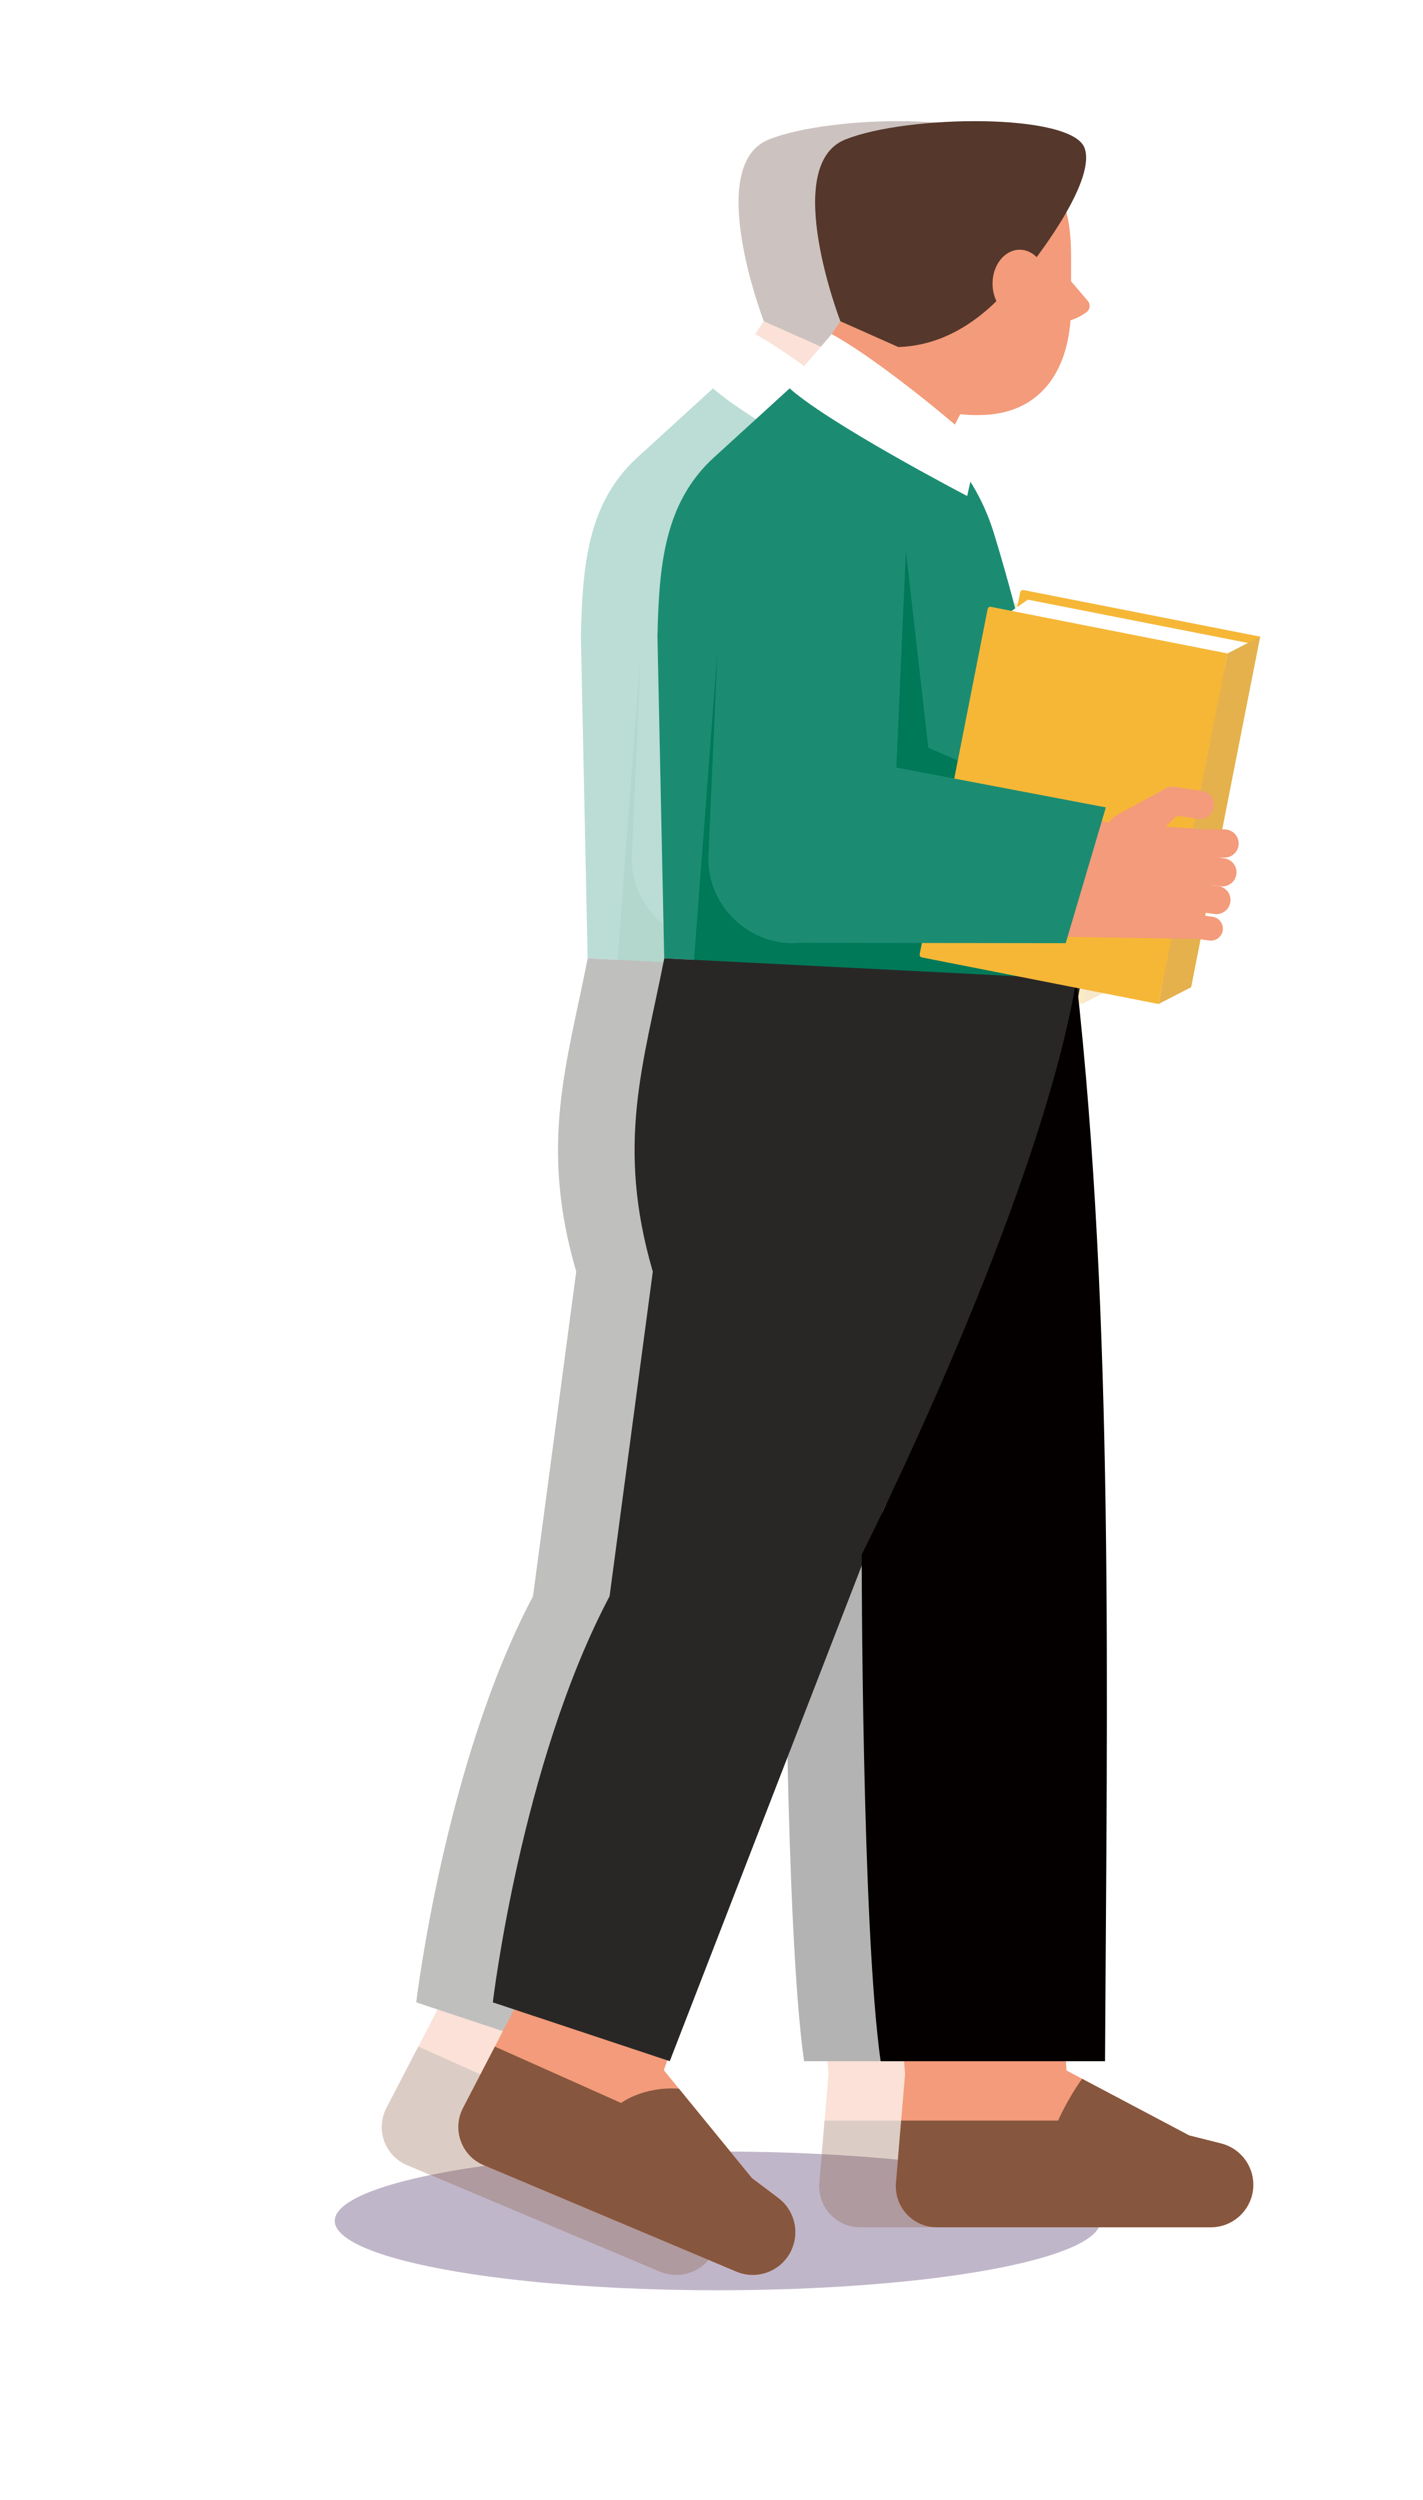 <svg width="740" height="1300" viewBox="0 0 740 1300" fill="none" xmlns="http://www.w3.org/2000/svg">
<g filter="url(#filter0_f_1386_4135)">
<ellipse cx="373.194" cy="1154.89" rx="199.11" ry="36.089" fill="#2C0C4B" fill-opacity="0.3" style="mix-blend-mode:multiply"/>
</g>
<g opacity="0.3" clip-path="url(#clip0_1386_4135)" filter="url(#filter1_f_1386_4135)">
<path d="M302.084 330.295C302.942 294.99 305.302 261.735 331.406 237.92L377.557 195.797L403.756 203.735C438.871 214.391 466.166 241.925 476.941 276.992C498.992 348.722 513.271 426.961 522.449 509.348L305.588 498.31L302.06 330.247L302.084 330.295Z" fill="#1B8C72"/>
<path d="M333.288 338.248L320.32 509.387H519.922L498.753 412.959L442.923 388.858L431.266 286.352L333.288 338.248Z" fill="#007958"/>
<path d="M376.557 197.779C374.411 201.498 392.219 215.825 416.367 229.77C440.516 243.716 461.828 251.988 463.973 248.245C466.119 244.527 448.311 230.2 424.163 216.254C400.014 202.308 378.702 194.036 376.557 197.779Z" fill="#D9876F"/>
<path d="M325.974 1018.7L305.377 1076.51L351.195 1132.63L364.902 1142.95C373.031 1149.08 375.964 1159.95 372.03 1169.34C367.286 1180.66 354.318 1185.98 343.042 1181.24L211.619 1125.86C200.081 1121 195.171 1107.29 200.94 1096.16L227.21 1045.62L247.139 985.496L325.974 1018.7Z" fill="#F39B7A"/>
<path d="M217.531 1064.26L283.183 1093.58C283.183 1093.58 294.578 1084.86 313.243 1086.15L351.219 1132.66L364.926 1142.98C373.055 1149.1 375.987 1159.97 372.054 1169.37C367.31 1180.69 354.341 1186.01 343.066 1181.26L211.643 1125.88C200.105 1121.02 195.194 1107.31 200.963 1096.18L217.531 1064.26Z" fill="#86563E"/>
<path d="M216.459 1041.28C216.459 1041.28 231.143 917.083 277.176 830.072L299.656 661.246C280.299 594.95 294.864 553.28 305.616 498.332L522.477 509.369C503.167 625.655 419.469 785.327 419.469 785.327L308.476 1071.84L216.483 1041.26L216.459 1041.28Z" fill="#292726"/>
<path d="M511.461 1015.66L514.775 1076.68L578.615 1110.46L595.207 1114.64C605.052 1117.11 611.941 1125.96 611.941 1136.09C611.941 1148.32 602.024 1158.21 589.819 1158.21H447.383C434.891 1158.21 425.07 1147.53 426.119 1135.09L430.839 1078.54L426.047 1015.63H511.485L511.461 1015.66Z" fill="#F39B7A"/>
<path d="M589.796 1158.23H447.359C434.868 1158.23 425.046 1147.55 426.095 1135.11L428.789 1102.74H510.413C510.413 1102.74 515.323 1091.46 522.904 1081L578.591 1110.46L595.183 1114.63C605.029 1117.11 611.918 1125.96 611.918 1136.09C611.918 1148.32 602.001 1158.21 589.796 1158.21V1158.23Z" fill="#86563E"/>
<path d="M519.925 509.387C539.568 685.508 535.873 880.651 534.824 1071.86H418.133C408.288 1002.44 408.288 808.42 408.288 808.42C408.288 808.42 500.615 625.649 519.925 509.363V509.387Z" fill="#040000"/>
<path d="M376.559 197.778L448.647 236.492L480.877 174.035L415.201 140.16L376.559 197.778Z" fill="#F39B7A"/>
<path d="M456.584 79.082H458.157C507.885 79.082 517.158 100.8 517.158 133.339V146.26L525.883 156.511C527.361 158.251 527.099 160.897 525.263 162.28C522.88 164.091 519.399 165.855 516.872 166.547C514.727 195.368 499.255 215.845 469.099 215.845H467.526C434.938 215.845 397.583 191.935 397.583 159.419V133.316C397.583 100.8 423.997 79.059 456.584 79.059V79.082Z" fill="#F39B7A"/>
<path d="M494.294 140.159C494.294 140.159 530.648 95.533 524.236 77.082C517.823 58.631 431.908 59.584 399.702 72.576C366.042 86.141 397.199 167.049 397.199 167.049L427.355 180.47C447.785 179.779 466.26 170.005 482.947 151.864L494.318 140.159H494.294Z" fill="#55372B"/>
<path d="M490.459 165.093C482.652 165.093 476.323 157.206 476.323 147.476C476.323 137.747 482.652 129.859 490.459 129.859C498.267 129.859 504.596 137.747 504.596 147.476C504.596 157.206 498.267 165.093 490.459 165.093Z" fill="#F39B7A"/>
<path d="M369.451 200.704L392.694 173.742C408.427 182.229 438.035 204.256 465.33 228.166C467.643 230.192 468.644 233.339 467.976 236.343L463.137 257.941C463.137 257.941 388.594 219.036 369.451 200.704Z" fill="white"/>
<path d="M615.468 331.055L492.416 306.823C491.62 306.667 490.864 307.174 490.708 307.969L455.372 487.414C455.215 488.209 455.723 488.965 456.518 489.122L579.57 513.353L615.473 331.031L615.468 331.055Z" fill="#F6B737"/>
<path d="M609.104 334.332L494.701 311.828L477.8 323.509L601.213 348.707L609.104 334.332Z" fill="white"/>
<path d="M598.536 339.801L475.484 315.57C474.689 315.413 473.933 315.92 473.776 316.715L438.44 496.16C438.284 496.955 438.791 497.711 439.586 497.868L562.639 522.099L598.541 339.777L598.536 339.801Z" fill="#F6B737"/>
<path d="M615.469 331.07L598.519 339.795L562.618 522.114L579.568 513.389L615.469 331.07Z" fill="#E5B14C"/>
<path d="M554.037 441.786L574.086 422.334L568.674 423.669L583.168 425.814C592.751 427.006 594.849 412.989 585.314 411.32L570.82 409.175C568.817 408.841 567.029 409.532 565.408 410.534L540.878 423.883C526.527 432.799 541.26 452.823 554.037 441.762V441.786Z" fill="#F39B7A"/>
<path d="M486.401 486.77L584.283 488.271L594.176 431.821L537.034 427.84L483.23 416.445L486.401 486.77Z" fill="#F39B7A"/>
<path d="M581.64 481.785L589.889 482.906" stroke="#F39B7A" stroke-width="12.444" stroke-linecap="round" stroke-linejoin="round"/>
<path d="M584.5 466.906L592.748 468.027" stroke="#F39B7A" stroke-width="14.661" stroke-linecap="round" stroke-linejoin="round"/>
<path d="M587.625 452.488L595.873 453.609" stroke="#F39B7A" stroke-width="14.661" stroke-linecap="round" stroke-linejoin="round"/>
<path d="M587.981 438.728L596.992 438.633" stroke="#F39B7A" stroke-width="14.661" stroke-linecap="round" stroke-linejoin="round"/>
<path d="M328.614 444.528L328.805 440.38L335.742 282.139C336.91 255.749 359.223 235.32 385.589 236.464C411.978 237.632 432.408 259.945 431.264 286.311L426.305 399.139L535.248 419.855L514.365 490.465L376.554 490.275C350.307 492.826 327.231 470.894 328.614 444.504V444.528Z" fill="#1B8C72"/>
</g>
<g clip-path="url(#clip1_1386_4135)">
<path d="M341.904 330.295C342.763 294.99 345.123 261.735 371.226 237.92L417.378 195.797L443.577 203.735C478.691 214.391 505.986 241.925 516.761 276.992C538.812 348.722 553.092 426.961 562.27 509.348L345.409 498.31L341.881 330.247L341.904 330.295Z" fill="#1B8C72"/>
<path d="M373.109 338.248L360.141 509.387H559.742L538.573 412.959L482.743 388.858L471.086 286.352L373.109 338.248Z" fill="#007958"/>
<path d="M416.377 197.779C414.231 201.498 432.039 215.825 456.188 229.77C480.336 243.716 501.648 251.988 503.794 248.245C505.939 244.527 488.132 230.2 463.983 216.254C439.834 202.308 418.522 194.036 416.377 197.779Z" fill="#D9876F"/>
<path d="M365.794 1018.7L345.197 1076.51L391.015 1132.63L404.723 1142.95C412.852 1149.08 415.784 1159.95 411.85 1169.34C407.107 1180.66 394.138 1185.98 382.863 1181.24L251.44 1125.86C239.902 1121 234.991 1107.29 240.76 1096.16L267.03 1045.62L286.959 985.496L365.794 1018.7Z" fill="#F39B7A"/>
<path d="M257.353 1064.26L323.005 1093.58C323.005 1093.58 334.4 1084.86 353.066 1086.15L391.041 1132.66L404.748 1142.98C412.877 1149.1 415.809 1159.97 411.876 1169.37C407.132 1180.69 394.164 1186.01 382.888 1181.26L251.465 1125.88C239.927 1121.02 235.016 1107.31 240.785 1096.18L257.353 1064.26Z" fill="#86563E"/>
<path d="M256.279 1041.28C256.279 1041.28 270.964 917.083 316.996 830.072L339.476 661.246C320.119 594.95 334.685 553.28 345.436 498.332L562.297 509.369C542.988 625.655 459.29 785.327 459.29 785.327L348.297 1071.84L256.303 1041.26L256.279 1041.28Z" fill="#292726"/>
<path d="M551.283 1015.66L554.597 1076.68L618.437 1110.46L635.029 1114.64C644.874 1117.11 651.764 1125.96 651.764 1136.09C651.764 1148.32 641.847 1158.21 629.641 1158.21H487.205C474.713 1158.21 464.892 1147.53 465.941 1135.09L470.661 1078.54L465.869 1015.63H551.307L551.283 1015.66Z" fill="#F39B7A"/>
<path d="M629.62 1158.23H487.183C474.692 1158.23 464.87 1147.55 465.919 1135.11L468.613 1102.74H550.237C550.237 1102.74 555.148 1091.46 562.728 1081L618.416 1110.46L635.007 1114.63C644.853 1117.11 651.742 1125.96 651.742 1136.09C651.742 1148.32 641.825 1158.21 629.62 1158.21V1158.23Z" fill="#86563E"/>
<path d="M559.747 509.387C579.39 685.508 575.695 880.651 574.646 1071.86H457.955C448.11 1002.44 448.11 808.42 448.11 808.42C448.11 808.42 540.437 625.649 559.747 509.363V509.387Z" fill="#040000"/>
<path d="M416.377 197.778L488.465 236.492L520.695 174.035L455.02 140.16L416.377 197.778Z" fill="#F39B7A"/>
<path d="M496.404 79.082H497.978C547.705 79.082 556.979 100.8 556.979 133.339V146.26L565.704 156.511C567.182 158.251 566.919 160.897 565.084 162.28C562.7 164.091 559.219 165.855 556.693 166.547C554.547 195.368 539.076 215.845 508.92 215.845H507.346C474.759 215.845 437.404 191.935 437.404 159.419V133.316C437.404 100.8 463.817 79.059 496.404 79.059V79.082Z" fill="#F39B7A"/>
<path d="M534.114 140.159C534.114 140.159 570.469 95.533 564.056 77.082C557.643 58.631 471.729 59.584 439.522 72.576C405.862 86.141 437.019 167.049 437.019 167.049L467.175 180.47C487.605 179.779 506.08 170.005 522.767 151.864L534.138 140.159H534.114Z" fill="#55372B"/>
<path d="M530.28 165.093C522.472 165.093 516.143 157.206 516.143 147.476C516.143 137.747 522.472 129.859 530.28 129.859C538.087 129.859 544.416 137.747 544.416 147.476C544.416 157.206 538.087 165.093 530.28 165.093Z" fill="#F39B7A"/>
<path d="M409.273 200.704L432.516 173.742C448.25 182.229 477.857 204.256 505.153 228.166C507.465 230.192 508.466 233.339 507.799 236.343L502.959 257.941C502.959 257.941 428.416 219.036 409.273 200.704Z" fill="white"/>
<path d="M655.29 331.059L532.238 306.827C531.443 306.671 530.687 307.178 530.53 307.973L495.194 487.418C495.038 488.213 495.545 488.969 496.34 489.126L619.393 513.357L655.295 331.035L655.29 331.059Z" fill="#F6B737"/>
<path d="M648.924 334.34L534.522 311.836L517.62 323.517L641.033 348.714L648.924 334.34Z" fill="white"/>
<path d="M638.357 339.805L515.304 315.573C514.509 315.417 513.753 315.924 513.597 316.719L478.261 496.164C478.104 496.959 478.611 497.715 479.407 497.872L602.459 522.103L638.361 339.781L638.357 339.805Z" fill="#F6B737"/>
<path d="M655.289 331.074L638.34 339.799L602.439 522.118L619.388 513.393L655.289 331.074Z" fill="#E5B14C"/>
<path d="M593.858 441.786L613.906 422.334L608.495 423.669L622.989 425.814C632.572 427.006 634.67 412.989 625.134 411.32L610.64 409.175C608.638 408.841 606.85 409.532 605.229 410.534L580.699 423.883C566.348 432.799 581.08 452.823 593.858 441.762V441.786Z" fill="#F39B7A"/>
<path d="M526.223 486.77L624.105 488.271L633.998 431.821L576.857 427.84L523.053 416.445L526.223 486.77Z" fill="#F39B7A"/>
<path d="M621.461 481.785L629.709 482.906" stroke="#F39B7A" stroke-width="12.444" stroke-linecap="round" stroke-linejoin="round"/>
<path d="M624.32 466.906L632.568 468.027" stroke="#F39B7A" stroke-width="14.661" stroke-linecap="round" stroke-linejoin="round"/>
<path d="M627.443 452.488L635.691 453.609" stroke="#F39B7A" stroke-width="14.661" stroke-linecap="round" stroke-linejoin="round"/>
<path d="M627.801 438.728L636.812 438.633" stroke="#F39B7A" stroke-width="14.661" stroke-linecap="round" stroke-linejoin="round"/>
<path d="M368.436 444.528L368.627 440.38L375.564 282.139C376.732 255.749 399.045 235.32 425.411 236.464C451.8 237.632 472.23 259.945 471.086 286.311L466.127 399.139L575.07 419.855L554.188 490.465L416.376 490.275C390.129 492.826 367.054 470.894 368.436 444.504V444.528Z" fill="#1B8C72"/>
</g>
<defs>
<filter id="filter0_f_1386_4135" x="74.529" y="1019.25" width="597.328" height="271.285" filterUnits="userSpaceOnUse" color-interpolation-filters="sRGB">
<feFlood flood-opacity="0" result="BackgroundImageFix"/>
<feBlend mode="normal" in="SourceGraphic" in2="BackgroundImageFix" result="shape"/>
<feGaussianBlur stdDeviation="49.777" result="effect1_foregroundBlur_1386_4135"/>
</filter>
<filter id="filter1_f_1386_4135" x="136.29" y="0.778" width="541.404" height="1244.44" filterUnits="userSpaceOnUse" color-interpolation-filters="sRGB">
<feFlood flood-opacity="0" result="BackgroundImageFix"/>
<feBlend mode="normal" in="SourceGraphic" in2="BackgroundImageFix" result="shape"/>
<feGaussianBlur stdDeviation="31.111" result="effect1_foregroundBlur_1386_4135"/>
</filter>
<clipPath id="clip0_1386_4135">
<rect width="416.961" height="1120" fill="white" transform="matrix(-1 0 0 1 615.473 63)"/>
</clipPath>
<clipPath id="clip1_1386_4135">
<rect width="416.961" height="1120" fill="white" transform="matrix(-1 0 0 1 655.295 63)"/>
</clipPath>
</defs>
</svg>
